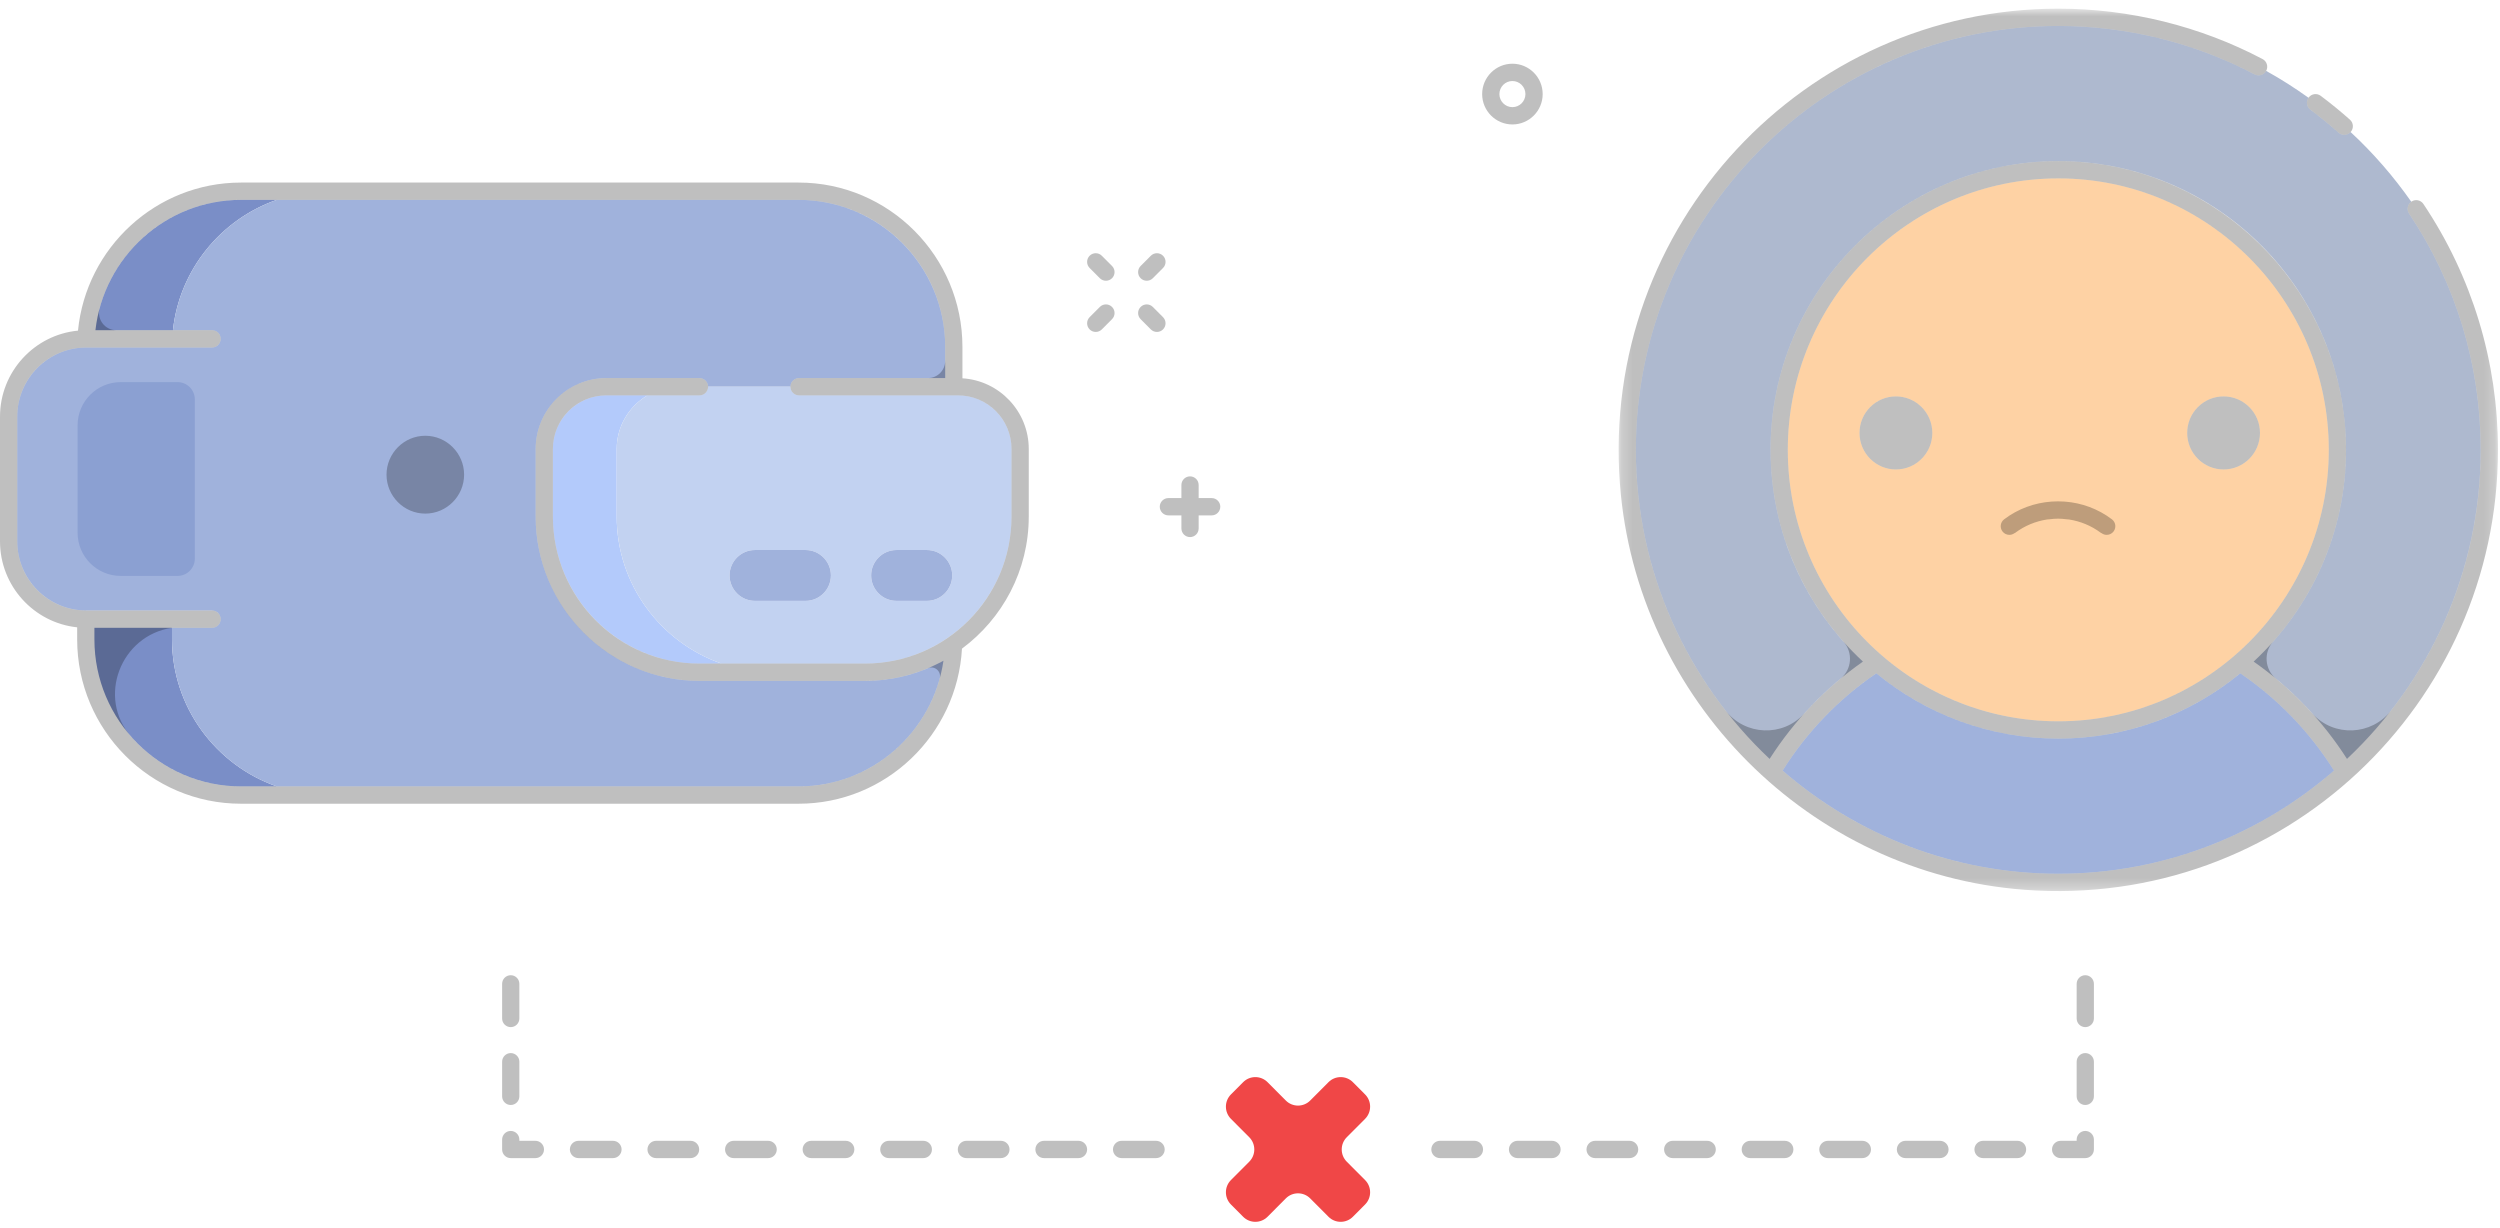 <svg xmlns="http://www.w3.org/2000/svg" width="232" height="114" viewBox="0 0 232 114" fill="none">
<path fill-rule="evenodd" clip-rule="evenodd" d="M25.683 18.548H22.361C15.385 18.548 9.627 23.847 8.855 30.643H16.048C16.654 25.019 20.514 20.346 25.683 18.548ZM15.961 59.331V58.261H8.761V59.331C8.761 66.856 14.862 72.979 22.361 72.979H25.684C20.045 71.017 15.961 65.635 15.961 59.331Z" fill="#7A8EC7"/>
<path fill-rule="evenodd" clip-rule="evenodd" d="M74.152 35.086H87.714V32.196C87.714 24.67 81.613 18.548 74.114 18.548H25.683C20.514 20.346 16.654 25.018 16.048 30.643H19.68C20.122 30.643 20.48 31.003 20.48 31.446C20.48 31.89 20.122 32.249 19.68 32.249H8C4.471 32.249 1.6 35.13 1.6 38.671V50.232C1.6 53.773 4.471 56.654 8 56.654H19.68C20.122 56.654 20.48 57.014 20.48 57.457C20.48 57.901 20.122 58.26 19.68 58.26H15.961V59.331C15.961 65.636 20.045 71.017 25.684 72.979H74.114C80.941 72.979 86.592 67.9 87.554 61.313C85.389 62.505 82.907 63.185 80.269 63.185H64.909C56.527 63.185 49.709 56.342 49.709 47.931V41.669C49.709 38.039 52.652 35.086 56.269 35.086H64.909C65.351 35.086 65.709 35.446 65.709 35.889H73.352C73.352 35.446 73.711 35.086 74.152 35.086Z" fill="#A0B2DC"/>
<path fill-rule="evenodd" clip-rule="evenodd" d="M57.229 47.931V41.669C57.229 39.554 58.38 37.699 60.081 36.692H56.269C53.534 36.692 51.309 38.924 51.309 41.669V47.931C51.309 55.457 57.41 61.579 64.909 61.579H66.952C61.312 59.618 57.229 54.236 57.229 47.931Z" fill="#B3CAFB"/>
<path fill-rule="evenodd" clip-rule="evenodd" d="M11.2 35.461C8.991 35.461 7.2 37.258 7.2 39.475V49.429C7.2 51.647 8.991 53.444 11.2 53.444H16.48C17.364 53.444 18.08 52.725 18.08 51.838V37.066C18.08 36.18 17.364 35.461 16.48 35.461H11.2Z" fill="#8BA0D2"/>
<path fill-rule="evenodd" clip-rule="evenodd" d="M86.015 55.76H83.194C81.9 55.76 80.843 54.699 80.843 53.401C80.843 52.103 81.9 51.042 83.194 51.042H86.015C87.308 51.042 88.365 52.103 88.365 53.401C88.365 54.699 87.308 55.76 86.015 55.76ZM74.756 55.76H70.054C68.761 55.76 67.704 54.699 67.704 53.401C67.704 52.103 68.761 51.042 70.054 51.042H74.756C76.049 51.042 77.108 52.103 77.108 53.401C77.108 54.699 76.049 55.76 74.756 55.76ZM88.909 36.692H74.152C73.711 36.692 73.352 36.332 73.352 35.889H65.709C65.709 36.332 65.351 36.692 64.909 36.692H60.081C58.38 37.699 57.229 39.554 57.229 41.669V47.931C57.229 54.236 61.313 59.618 66.952 61.579H80.269C87.768 61.579 93.869 55.457 93.869 47.931V41.669C93.869 38.924 91.644 36.692 88.909 36.692Z" fill="#C2D2F1"/>
<path fill-rule="evenodd" clip-rule="evenodd" d="M93.869 47.931C93.869 55.469 87.78 61.579 80.269 61.579H66.952H64.909C57.398 61.579 51.309 55.469 51.309 47.931V41.669C51.309 38.92 53.53 36.692 56.269 36.692H60.082H64.909C65.351 36.692 65.709 36.332 65.709 35.889C65.709 35.446 65.351 35.086 64.909 35.086H56.269C52.646 35.086 49.709 38.033 49.709 41.669V47.931C49.709 56.356 56.515 63.185 64.909 63.185H80.269C82.339 63.185 84.312 62.766 86.111 62.011C86.745 61.745 87.387 62.314 87.203 62.978C85.611 68.737 80.353 72.979 74.114 72.979H25.684H22.361C18.309 72.979 14.666 71.192 12.171 68.361C8.975 64.733 11.187 58.97 15.961 58.26H19.68C20.122 58.26 20.48 57.901 20.48 57.457C20.48 57.014 20.122 56.655 19.68 56.655H8C4.466 56.655 1.6 53.78 1.6 50.232V38.672C1.6 35.125 4.466 32.249 8 32.249H19.68C20.122 32.249 20.48 31.89 20.48 31.446C20.48 31.003 20.122 30.643 19.68 30.643H16.048H10.793C9.736 30.643 8.967 29.633 9.245 28.609C10.818 22.819 16.099 18.548 22.361 18.548H25.683H74.114C81.625 18.548 87.714 24.658 87.714 32.196V33.48C87.714 34.367 86.998 35.086 86.114 35.086H74.152C73.711 35.086 73.352 35.446 73.352 35.889C73.352 36.332 73.711 36.692 74.152 36.692H88.909C91.648 36.692 93.869 38.92 93.869 41.669V47.931ZM89.314 35.107V32.196C89.314 23.785 82.495 16.942 74.114 16.942H22.361C14.489 16.942 7.997 22.98 7.237 30.683C3.183 31.07 0 34.503 0 38.672V50.232C0 54.375 3.143 57.793 7.161 58.216V59.331C7.161 67.742 13.979 74.585 22.361 74.585H74.114C82.205 74.585 88.82 68.202 89.271 60.194C93.021 57.414 95.469 52.959 95.469 47.931V41.669C95.469 38.176 92.743 35.319 89.314 35.107Z" fill="rgba(0,0,0,.25)"/>
<path fill-rule="evenodd" clip-rule="evenodd" d="M74.757 51.042H70.054C68.761 51.042 67.704 52.103 67.704 53.4C67.704 54.699 68.761 55.76 70.054 55.76H74.757C76.049 55.76 77.107 54.699 77.107 53.4C77.107 52.103 76.049 51.042 74.757 51.042ZM86.015 51.042H83.194C81.9 51.042 80.843 52.103 80.843 53.4C80.843 54.699 81.9 55.76 83.194 55.76H86.015C87.308 55.76 88.365 54.699 88.365 53.4C88.365 52.103 87.308 51.042 86.015 51.042Z" fill="#A0B2DC"/>
<path fill-rule="evenodd" clip-rule="evenodd" d="M112.443 46.222H111.235V45.009C111.235 44.565 110.877 44.207 110.435 44.207C109.994 44.207 109.635 44.565 109.635 45.009V46.222H108.427C107.986 46.222 107.627 46.581 107.627 47.025C107.627 47.468 107.986 47.827 108.427 47.827H109.635V49.039C109.635 49.483 109.994 49.842 110.435 49.842C110.877 49.842 111.235 49.483 111.235 49.039V47.827H112.443C112.885 47.827 113.243 47.468 113.243 47.025C113.243 46.581 112.885 46.222 112.443 46.222ZM106.798 23.734L105.851 24.683C105.538 24.997 105.538 25.506 105.851 25.819C106.007 25.975 106.212 26.054 106.417 26.054C106.622 26.054 106.826 25.975 106.982 25.819L107.929 24.869C108.242 24.555 108.242 24.048 107.929 23.734C107.616 23.42 107.11 23.42 106.798 23.734ZM102.065 28.484L101.118 29.433C100.806 29.747 100.806 30.256 101.118 30.569C101.274 30.725 101.479 30.804 101.684 30.804C101.889 30.804 102.094 30.725 102.25 30.569L103.196 29.619C103.509 29.305 103.509 28.797 103.196 28.484C102.883 28.17 102.378 28.17 102.065 28.484ZM106.982 28.484C106.669 28.17 106.164 28.17 105.851 28.484C105.538 28.797 105.538 29.305 105.851 29.619L106.797 30.569C106.953 30.725 107.158 30.804 107.363 30.804C107.568 30.804 107.773 30.725 107.929 30.569C108.241 30.256 108.241 29.747 107.929 29.433L106.982 28.484ZM102.249 23.734C101.937 23.42 101.431 23.42 101.118 23.734C100.805 24.048 100.805 24.555 101.118 24.869L102.065 25.819C102.221 25.975 102.425 26.054 102.63 26.054C102.835 26.054 103.04 25.975 103.196 25.819C103.509 25.506 103.509 24.997 103.196 24.683L102.249 23.734ZM140.352 9.943C139.686 9.943 139.144 9.399 139.144 8.731C139.144 8.062 139.686 7.519 140.352 7.519C141.019 7.519 141.56 8.062 141.56 8.731C141.56 9.399 141.019 9.943 140.352 9.943ZM140.352 5.913C138.804 5.913 137.544 7.178 137.544 8.731C137.544 10.284 138.804 11.549 140.352 11.549C141.901 11.549 143.16 10.284 143.16 8.731C143.16 7.178 141.901 5.913 140.352 5.913Z" fill="rgba(0,0,0,.25)"/>
<path fill-rule="evenodd" clip-rule="evenodd" d="M209.226 6.904C203.652 3.963 197.352 2.408 191.009 2.408C169.395 2.408 151.809 20.055 151.809 41.746C151.809 53.048 156.59 63.244 164.22 70.426C166.494 66.868 169.446 63.8 172.88 61.396C167.613 56.498 164.308 49.504 164.308 41.746C164.308 26.971 176.286 14.95 191.009 14.95C205.733 14.95 217.711 26.971 217.711 41.746C217.711 49.504 214.406 56.498 209.138 61.396C212.572 63.801 215.525 66.868 217.8 70.426C225.429 63.244 230.209 53.048 230.209 41.746C230.209 33.893 227.911 26.312 223.562 19.822C223.319 19.46 223.413 18.972 223.766 18.722C222.12 16.368 220.233 14.198 218.135 12.253C217.977 12.424 217.764 12.514 217.548 12.514C217.359 12.514 217.169 12.448 217.017 12.312C216.18 11.566 215.3 10.849 214.404 10.178C214.054 9.917 213.981 9.427 214.231 9.073C212.972 8.169 211.66 7.332 210.298 6.578C210.088 6.961 209.614 7.109 209.226 6.904Z" fill="#AEB9CF"/>
<path fill-rule="evenodd" clip-rule="evenodd" d="M165.425 71.512C172.297 77.469 181.238 81.084 191.01 81.084C200.782 81.084 209.723 77.469 216.595 71.512C214.345 67.923 211.374 64.849 207.899 62.483C203.294 66.267 197.412 68.542 191.01 68.542C184.608 68.542 178.726 66.268 174.122 62.484C170.646 64.849 167.675 67.924 165.425 71.512Z" fill="#A0B2DC"/>
<path fill-rule="evenodd" clip-rule="evenodd" d="M175.94 36.787C177.806 36.787 179.318 38.305 179.318 40.177C179.318 42.049 177.806 43.567 175.94 43.567C174.074 43.567 172.562 42.049 172.562 40.177C172.562 38.305 174.074 36.787 175.94 36.787ZM206.349 36.787C208.214 36.787 209.727 38.305 209.727 40.177C209.727 42.049 208.214 43.567 206.349 43.567C204.482 43.567 202.97 42.049 202.97 40.177C202.97 38.305 204.482 36.787 206.349 36.787ZM191.01 66.936C204.85 66.936 216.111 55.636 216.111 41.746C216.111 27.856 204.85 16.556 191.01 16.556C177.169 16.556 165.908 27.856 165.908 41.746C165.908 55.636 177.169 66.936 191.01 66.936Z" fill="#FED2A4"/>
<path fill-rule="evenodd" clip-rule="evenodd" d="M175.94 43.567C177.806 43.567 179.319 42.049 179.319 40.177C179.319 38.305 177.806 36.786 175.94 36.786C174.074 36.786 172.562 38.305 172.562 40.177C172.562 42.049 174.074 43.567 175.94 43.567ZM206.349 43.567C208.214 43.567 209.727 42.049 209.727 40.177C209.727 38.305 208.214 36.786 206.349 36.786C204.482 36.786 202.97 38.305 202.97 40.177C202.97 42.049 204.482 43.567 206.349 43.567ZM214.403 10.178C215.301 10.849 216.18 11.566 217.017 12.312C217.17 12.448 217.359 12.515 217.547 12.515C217.763 12.515 217.977 12.424 218.135 12.253C218.138 12.25 218.143 12.248 218.147 12.244C218.439 11.912 218.409 11.405 218.079 11.111C217.208 10.336 216.293 9.588 215.359 8.89C215.005 8.625 214.503 8.699 214.239 9.055C214.235 9.06 214.235 9.067 214.231 9.073C213.982 9.427 214.054 9.918 214.403 10.178Z" fill="rgba(0,0,0,.25)"/>
<mask id="mask0" mask-type="alpha" maskUnits="userSpaceOnUse" x="150" y="0" width="82" height="83">
<path d="M150.209 0.803H231.81V41.747V82.69H150.209V0.803Z" fill="white"/>
</mask>
<g mask="url(#mask0)">
<path fill-rule="evenodd" clip-rule="evenodd" d="M191.01 68.542C197.412 68.542 203.294 66.267 207.899 62.483C211.374 64.849 214.345 67.923 216.594 71.512C209.722 77.469 200.782 81.084 191.01 81.084C181.238 81.084 172.297 77.469 165.425 71.512C167.674 67.924 170.646 64.849 174.122 62.484C178.726 66.267 184.608 68.542 191.01 68.542ZM191.01 16.556C204.85 16.556 216.111 27.857 216.111 41.746C216.111 55.636 204.85 66.936 191.01 66.936C177.169 66.936 165.908 55.636 165.908 41.746C165.908 27.857 177.169 16.556 191.01 16.556ZM224.89 18.926C224.643 18.558 224.146 18.461 223.779 18.708C223.774 18.712 223.771 18.718 223.766 18.721C223.413 18.973 223.319 19.459 223.562 19.822C227.91 26.311 230.21 33.893 230.21 41.746C230.21 50.865 227.097 59.266 221.886 65.943C220.07 68.271 216.574 68.417 214.598 66.224C213.543 65.055 212.405 63.964 211.193 62.962C210.167 62.113 210.048 60.556 210.933 59.561C215.647 54.258 218.299 47.072 217.6 39.28C216.437 26.306 205.862 15.924 192.914 15.017C177.333 13.927 164.308 26.339 164.308 41.746C164.308 48.579 166.872 54.82 171.082 59.558C171.969 60.554 171.854 62.111 170.826 62.961C169.614 63.963 168.476 65.054 167.422 66.224C165.446 68.417 161.95 68.271 160.134 65.943C154.922 59.266 151.81 50.865 151.81 41.746C151.81 20.055 169.394 2.408 191.01 2.408C197.352 2.408 203.651 3.963 209.226 6.905C209.614 7.11 210.088 6.961 210.298 6.578C210.3 6.574 210.304 6.572 210.306 6.568C210.512 6.175 210.362 5.689 209.97 5.483C204.167 2.421 197.61 0.803 191.01 0.803C167.476 0.803 148.533 20.9 150.327 44.89C151.825 64.908 167.929 81.069 187.877 82.572C211.782 84.373 231.81 65.363 231.81 41.746C231.81 33.572 229.417 25.681 224.89 18.926Z" fill="rgba(0,0,0,.25)"/>
</g>
<path fill-rule="evenodd" clip-rule="evenodd" d="M39.469 40.438C37.489 40.438 35.869 42.064 35.869 44.051C35.869 46.038 37.489 47.663 39.469 47.663C41.449 47.663 43.069 46.038 43.069 44.051C43.069 42.064 41.449 40.438 39.469 40.438ZM195.986 48.193C194.691 47.21 193.165 46.663 191.611 46.549C191.552 46.544 191.493 46.544 191.434 46.541C191.284 46.533 191.135 46.525 190.985 46.525C190.835 46.525 190.686 46.533 190.536 46.541C190.477 46.544 190.418 46.544 190.358 46.549C188.805 46.663 187.279 47.21 185.984 48.193C185.631 48.46 185.562 48.963 185.829 49.317C185.986 49.526 186.225 49.635 186.467 49.635C186.635 49.635 186.805 49.582 186.949 49.473C186.953 49.47 186.958 49.468 186.963 49.464L186.971 49.477L187.02 49.44C187.903 48.782 188.915 48.372 189.959 48.209C190.037 48.197 190.116 48.199 190.195 48.189C190.457 48.158 190.72 48.131 190.985 48.131C191.25 48.131 191.513 48.158 191.775 48.189C191.854 48.199 191.933 48.197 192.011 48.209C193.055 48.372 194.067 48.782 194.95 49.44L194.999 49.477L195.007 49.464C195.011 49.468 195.017 49.47 195.021 49.473C195.165 49.582 195.335 49.635 195.503 49.635C195.745 49.635 195.984 49.526 196.141 49.317C196.408 48.963 196.339 48.46 195.986 48.193ZM151.227 105.867H148.027C147.586 105.867 147.227 106.227 147.227 106.67C147.227 107.113 147.586 107.473 148.027 107.473H151.227C151.669 107.473 152.027 107.113 152.027 106.67C152.027 106.227 151.669 105.867 151.227 105.867ZM158.427 105.867H155.227C154.786 105.867 154.427 106.227 154.427 106.67C154.427 107.113 154.786 107.473 155.227 107.473H158.427C158.869 107.473 159.227 107.113 159.227 106.67C159.227 106.227 158.869 105.867 158.427 105.867ZM144.027 105.867H140.827C140.386 105.867 140.027 106.227 140.027 106.67C140.027 107.113 140.386 107.473 140.827 107.473H144.027C144.469 107.473 144.827 107.113 144.827 106.67C144.827 106.227 144.469 105.867 144.027 105.867ZM136.827 105.867H133.627C133.186 105.867 132.827 106.227 132.827 106.67C132.827 107.113 133.186 107.473 133.627 107.473H136.827C137.269 107.473 137.627 107.113 137.627 106.67C137.627 106.227 137.269 105.867 136.827 105.867ZM193.514 90.5C193.073 90.5 192.714 90.86 192.714 91.303V94.514C192.714 94.958 193.073 95.317 193.514 95.317C193.956 95.317 194.314 94.958 194.314 94.514V91.303C194.314 90.86 193.956 90.5 193.514 90.5ZM187.227 105.867H184.027C183.586 105.867 183.227 106.227 183.227 106.67C183.227 107.113 183.586 107.473 184.027 107.473H187.227C187.669 107.473 188.027 107.113 188.027 106.67C188.027 106.227 187.669 105.867 187.227 105.867ZM193.514 104.951C193.073 104.951 192.714 105.311 192.714 105.754V105.867H191.227C190.786 105.867 190.427 106.227 190.427 106.67C190.427 107.113 190.786 107.473 191.227 107.473H193.514C193.956 107.473 194.314 107.113 194.314 106.67V105.754C194.314 105.311 193.956 104.951 193.514 104.951ZM193.514 97.726C193.073 97.726 192.714 98.085 192.714 98.529V101.74C192.714 102.183 193.073 102.543 193.514 102.543C193.956 102.543 194.314 102.183 194.314 101.74V98.529C194.314 98.085 193.956 97.726 193.514 97.726ZM165.627 105.867H162.427C161.986 105.867 161.627 106.227 161.627 106.67C161.627 107.113 161.986 107.473 162.427 107.473H165.627C166.069 107.473 166.427 107.113 166.427 106.67C166.427 106.227 166.069 105.867 165.627 105.867ZM172.827 105.867H169.627C169.186 105.867 168.827 106.227 168.827 106.67C168.827 107.113 169.186 107.473 169.627 107.473H172.827C173.269 107.473 173.627 107.113 173.627 106.67C173.627 106.227 173.269 105.867 172.827 105.867ZM180.027 105.867H176.827C176.386 105.867 176.027 106.227 176.027 106.67C176.027 107.113 176.386 107.473 176.827 107.473H180.027C180.469 107.473 180.827 107.113 180.827 106.67C180.827 106.227 180.469 105.867 180.027 105.867Z" fill="rgba(0,0,0,.25)"/>
<path fill-rule="evenodd" clip-rule="evenodd" d="M124.981 107.806C124.356 107.179 124.356 106.162 124.981 105.534L126.678 103.832C127.303 103.205 127.303 102.188 126.678 101.561L125.547 100.426C124.922 99.798 123.909 99.798 123.284 100.426L121.587 102.129C120.962 102.756 119.949 102.756 119.324 102.129L117.628 100.426C117.002 99.798 115.989 99.798 115.364 100.426L114.233 101.561C113.608 102.188 113.608 103.205 114.233 103.832L115.93 105.534C116.555 106.162 116.555 107.179 115.93 107.806L114.233 109.508C113.608 110.135 113.608 111.152 114.233 111.779L115.364 112.915C115.989 113.542 117.002 113.542 117.628 112.915L119.324 111.212C119.949 110.584 120.962 110.584 121.587 111.212L123.284 112.915C123.909 113.542 124.922 113.542 125.547 112.915L126.678 111.779C127.303 111.152 127.303 110.135 126.678 109.508L124.981 107.806Z" fill="#F04747"/>
<path fill-rule="evenodd" clip-rule="evenodd" d="M89.684 105.867H92.884C93.326 105.867 93.684 106.227 93.684 106.67C93.684 107.113 93.326 107.473 92.884 107.473H89.684C89.242 107.473 88.884 107.113 88.884 106.67C88.884 106.227 89.242 105.867 89.684 105.867ZM82.484 105.867H85.684C86.126 105.867 86.484 106.227 86.484 106.67C86.484 107.113 86.126 107.473 85.684 107.473H82.484C82.042 107.473 81.684 107.113 81.684 106.67C81.684 106.227 82.042 105.867 82.484 105.867ZM96.884 105.867H100.084C100.525 105.867 100.884 106.227 100.884 106.67C100.884 107.113 100.525 107.473 100.084 107.473H96.884C96.442 107.473 96.084 107.113 96.084 106.67C96.084 106.227 96.442 105.867 96.884 105.867ZM104.084 105.867H107.284C107.725 105.867 108.084 106.227 108.084 106.67C108.084 107.113 107.725 107.473 107.284 107.473H104.084C103.642 107.473 103.284 107.113 103.284 106.67C103.284 106.227 103.642 105.867 104.084 105.867ZM47.397 90.5C47.838 90.5 48.197 90.86 48.197 91.303V94.514C48.197 94.958 47.838 95.317 47.397 95.317C46.955 95.317 46.597 94.958 46.597 94.514V91.303C46.597 90.86 46.955 90.5 47.397 90.5ZM53.684 105.867H56.884C57.325 105.867 57.684 106.227 57.684 106.67C57.684 107.113 57.325 107.473 56.884 107.473H53.684C53.242 107.473 52.884 107.113 52.884 106.67C52.884 106.227 53.242 105.867 53.684 105.867ZM47.397 104.951C47.838 104.951 48.197 105.311 48.197 105.754V105.867H49.684C50.126 105.867 50.484 106.227 50.484 106.67C50.484 107.113 50.126 107.473 49.684 107.473H47.397C46.955 107.473 46.597 107.113 46.597 106.67V105.754C46.597 105.311 46.955 104.951 47.397 104.951ZM47.397 97.726C47.838 97.726 48.197 98.085 48.197 98.529V101.74C48.197 102.183 47.838 102.543 47.397 102.543C46.955 102.543 46.597 102.183 46.597 101.74V98.529C46.597 98.085 46.955 97.726 47.397 97.726ZM75.284 105.867H78.484C78.925 105.867 79.284 106.227 79.284 106.67C79.284 107.113 78.925 107.473 78.484 107.473H75.284C74.842 107.473 74.484 107.113 74.484 106.67C74.484 106.227 74.842 105.867 75.284 105.867ZM68.084 105.867H71.284C71.725 105.867 72.084 106.227 72.084 106.67C72.084 107.113 71.725 107.473 71.284 107.473H68.084C67.642 107.473 67.284 107.113 67.284 106.67C67.284 106.227 67.642 105.867 68.084 105.867ZM60.884 105.867H64.084C64.525 105.867 64.884 106.227 64.884 106.67C64.884 107.113 64.525 107.473 64.084 107.473H60.884C60.442 107.473 60.084 107.113 60.084 106.67C60.084 106.227 60.442 105.867 60.884 105.867Z" fill="rgba(0,0,0,.25)"/>
</svg>
